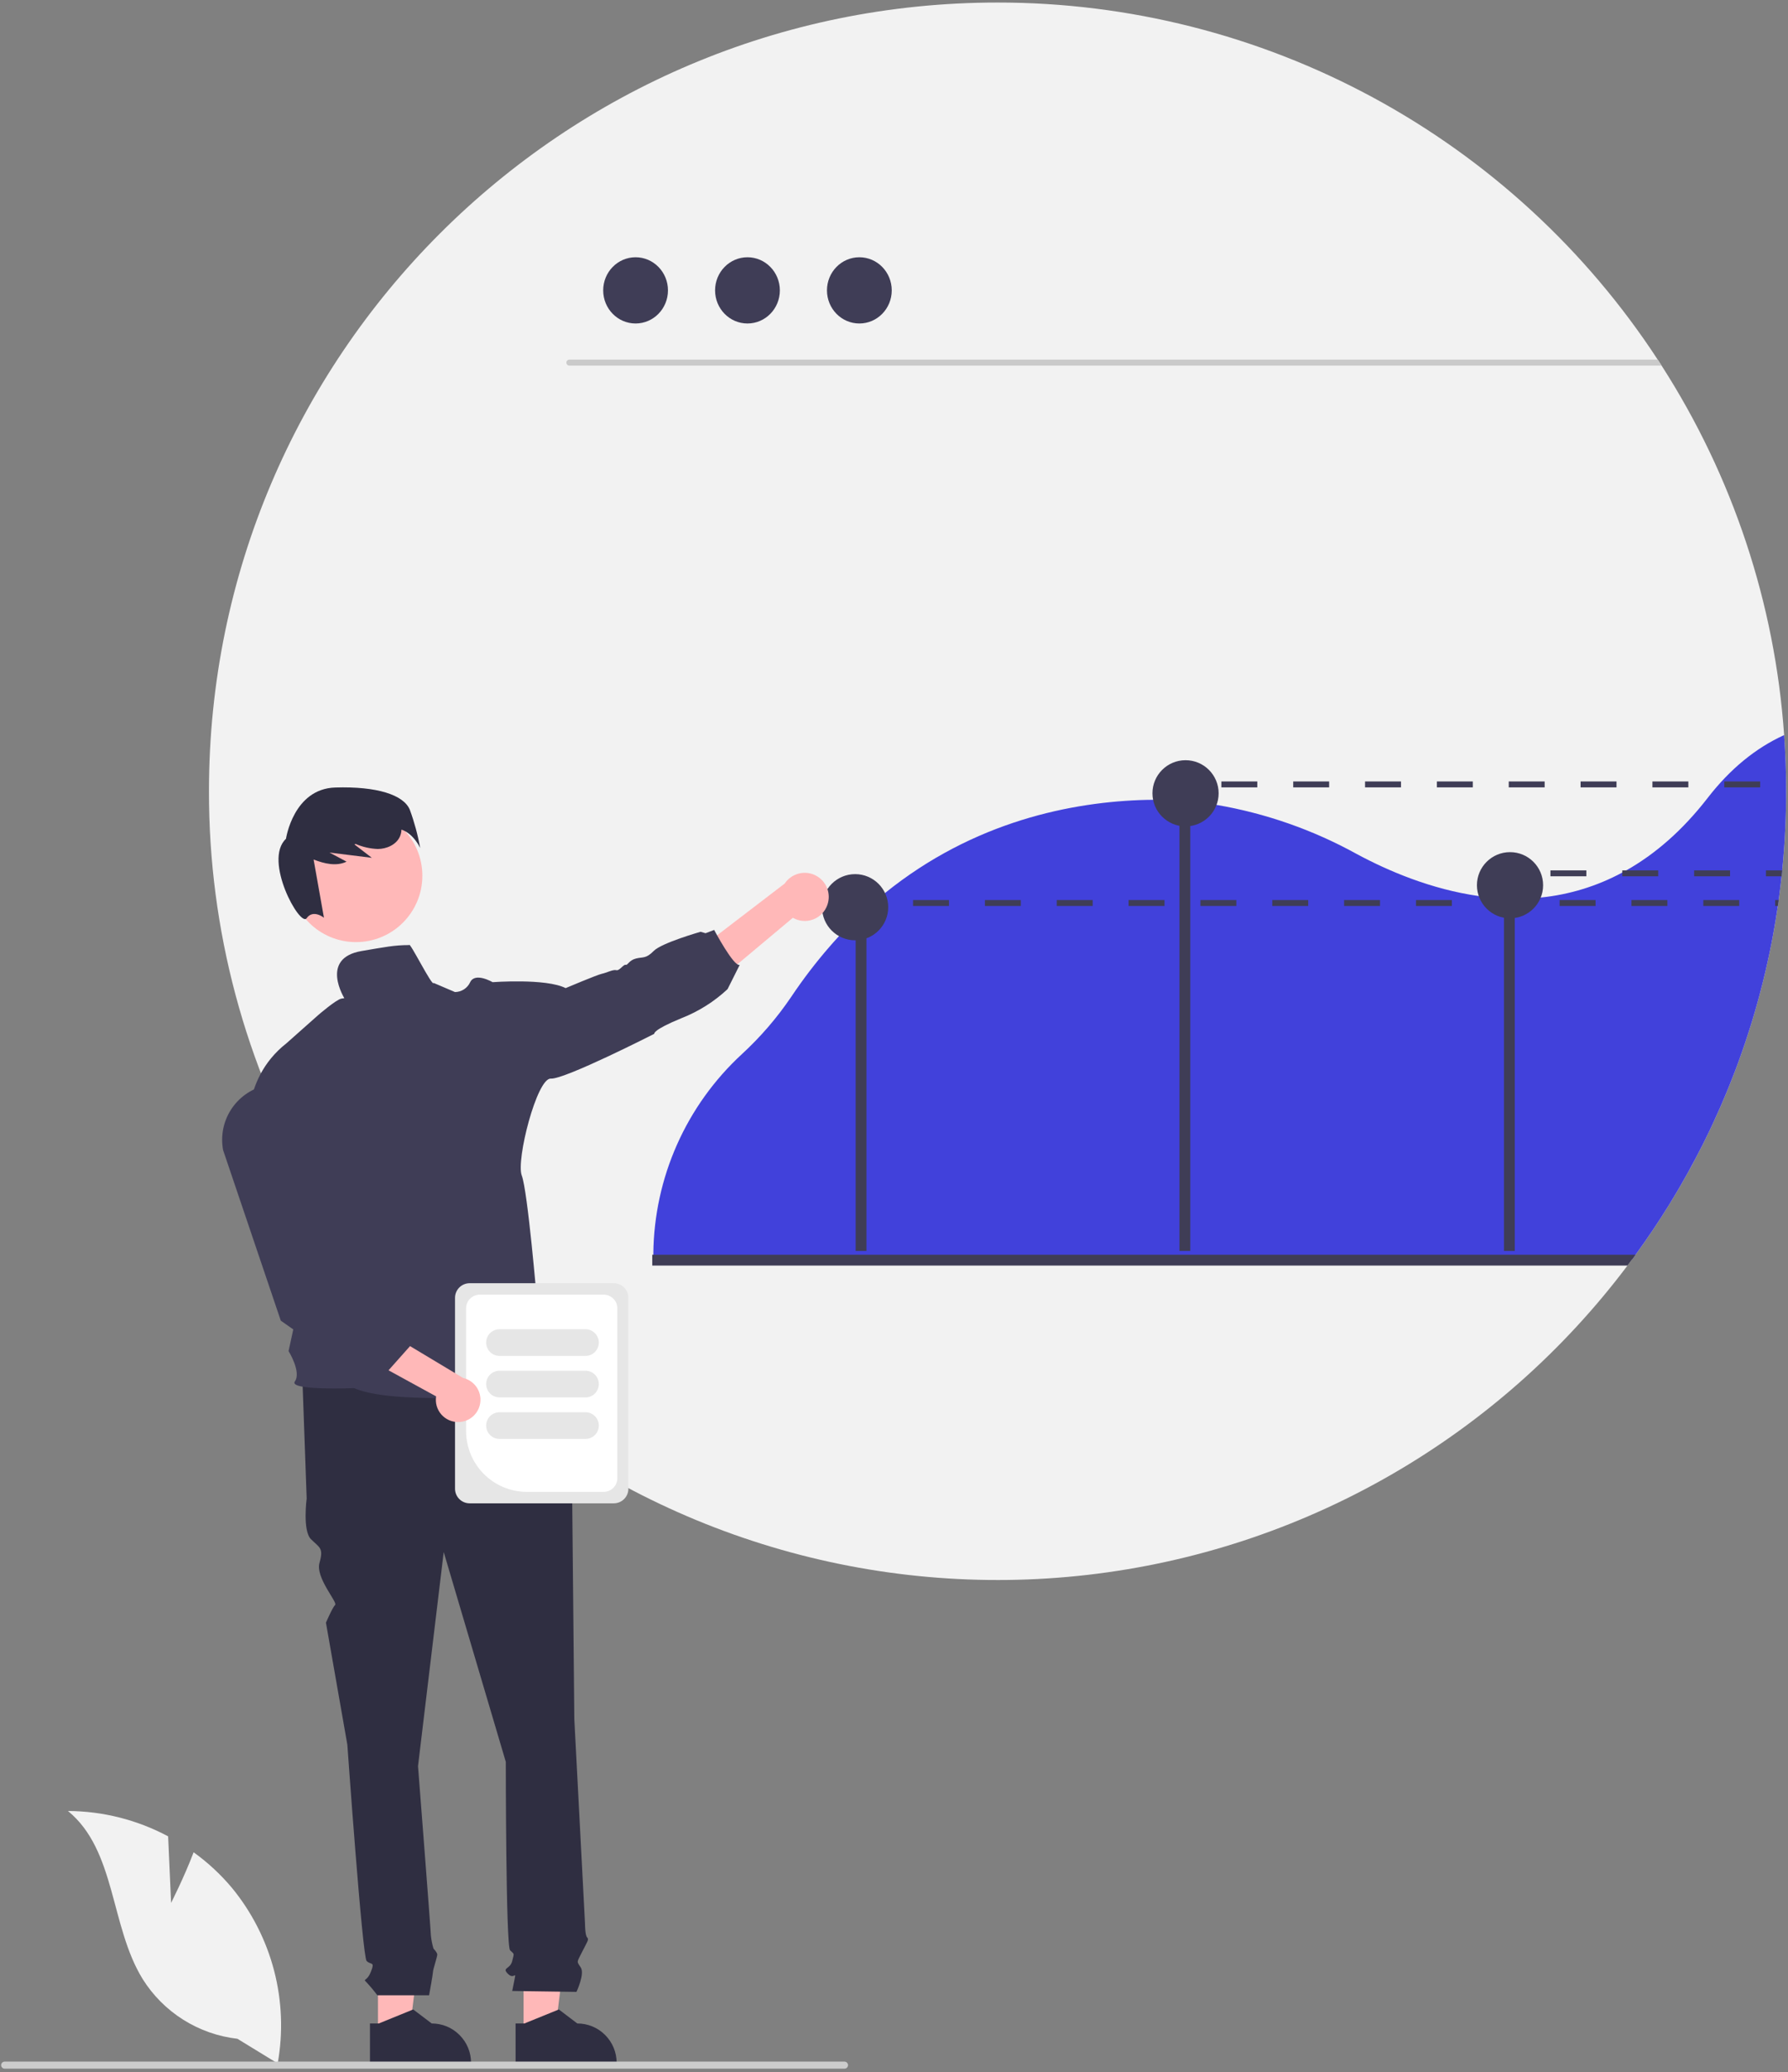 <svg width="403" height="467" viewBox="0 0 403 467" fill="none" xmlns="http://www.w3.org/2000/svg">
<rect x="0" y="0" width="403" height="467" fill="#808080" stroke="none"/>
<g clip-path="url(#clip0_147_5422)">
<path d="M402.575 178.31C402.575 179.633 402.559 180.954 402.528 182.273C402.515 183.135 402.488 183.997 402.455 184.859C402.448 185.106 402.441 185.346 402.428 185.594C402.408 186.068 402.388 186.536 402.368 186.997C402.221 190.077 401.994 193.135 401.686 196.171C401.673 196.318 401.66 196.465 401.646 196.605C401.613 196.906 401.586 197.207 401.546 197.507C401.452 198.41 401.352 199.312 401.239 200.2C401.165 200.802 401.092 201.396 401.011 201.998C400.971 202.285 400.931 202.572 400.898 202.853C400.851 203.167 400.811 203.474 400.764 203.782C400.744 203.915 400.724 204.049 400.704 204.189C400.637 204.644 400.57 205.105 400.497 205.559C400.41 206.154 400.316 206.742 400.216 207.336C400.123 207.924 400.023 208.512 399.916 209.1C399.815 209.688 399.708 210.276 399.602 210.864C399.495 211.459 399.381 212.047 399.267 212.635C398.693 215.548 398.051 218.437 397.343 221.302C397.062 222.417 396.775 223.531 396.481 224.643C395.993 226.447 395.479 228.242 394.938 230.028C394.784 230.523 394.63 231.017 394.477 231.505C394.303 232.066 394.122 232.627 393.942 233.182C393.762 233.743 393.581 234.298 393.394 234.852C393.207 235.407 393.02 235.962 392.826 236.516C392.639 237.064 392.445 237.619 392.245 238.167C392.051 238.721 391.851 239.269 391.65 239.817C391.443 240.365 391.242 240.913 391.035 241.454C390.621 242.55 390.196 243.635 389.759 244.708C389.545 245.249 389.325 245.791 389.098 246.325C388.209 248.477 387.278 250.604 386.305 252.706C386.091 253.174 385.877 253.642 385.656 254.103C385.509 254.41 385.369 254.711 385.222 255.018C384.975 255.526 384.734 256.027 384.487 256.528C384.24 257.036 383.986 257.551 383.725 258.065C383.211 259.081 382.688 260.094 382.155 261.106C381.627 262.115 381.086 263.124 380.531 264.119C379.977 265.115 379.416 266.11 378.848 267.093C378.56 267.587 378.273 268.081 377.986 268.569C376.83 270.527 375.636 272.463 374.404 274.376C373.181 276.28 371.918 278.162 370.616 280.022C369.967 280.951 369.306 281.88 368.638 282.795C368.37 283.162 368.103 283.523 367.836 283.884C367.508 284.338 367.168 284.786 366.827 285.234C352.346 304.495 334.096 320.608 313.19 332.592C292.283 344.576 269.157 352.18 245.218 354.942C221.279 357.703 197.028 355.565 173.942 348.656C150.856 341.747 129.417 330.212 110.931 314.754C108.98 313.124 107.064 311.454 105.184 309.743C93.122 298.758 82.62 286.173 73.973 272.338C72.898 270.607 71.842 268.857 70.826 267.093C55.235 240.105 47.049 209.478 47.099 178.31C47.099 80.147 126.673 0.572 224.837 0.572C254.374 0.554 283.45 7.904 309.431 21.956C335.411 36.008 357.477 56.319 373.629 81.049C373.923 81.497 374.217 81.951 374.511 82.405C390.571 107.399 400.069 136.038 402.127 165.675C402.428 169.844 402.577 174.056 402.575 178.31Z" fill="#F2F2F2"/>
<path d="M374.511 82.405H128.317C128.14 82.401 127.972 82.328 127.848 82.201C127.725 82.074 127.655 81.904 127.655 81.727C127.655 81.55 127.725 81.38 127.848 81.253C127.972 81.126 128.14 81.053 128.317 81.049H373.629C373.923 81.496 374.217 81.951 374.511 82.405Z" fill="#CACACA"/>
<path d="M143.254 72.909C147.286 72.909 150.554 69.568 150.554 65.446C150.554 61.325 147.286 57.983 143.254 57.983C139.223 57.983 135.954 61.325 135.954 65.446C135.954 69.568 139.223 72.909 143.254 72.909Z" fill="#3F3D56"/>
<path d="M168.473 72.909C172.505 72.909 175.773 69.568 175.773 65.446C175.773 61.325 172.505 57.983 168.473 57.983C164.441 57.983 161.173 61.325 161.173 65.446C161.173 69.568 164.441 72.909 168.473 72.909Z" fill="#3F3D56"/>
<path d="M193.692 72.909C197.724 72.909 200.992 69.568 200.992 65.446C200.992 61.325 197.724 57.983 193.692 57.983C189.66 57.983 186.392 61.325 186.392 65.446C186.392 69.568 189.66 72.909 193.692 72.909Z" fill="#3F3D56"/>
<path d="M402.128 165.675C395.706 168.595 389.953 173.312 384.928 179.8C379.122 187.304 372.901 192.589 366.547 196.171C366.246 196.338 365.952 196.498 365.651 196.659C359.955 199.729 353.708 201.643 347.269 202.292C345.325 202.488 343.371 202.581 341.416 202.572C340.601 202.565 339.786 202.545 338.977 202.505C337.059 202.412 335.162 202.225 333.298 201.957C322.593 200.434 312.911 196.318 305.741 192.449C295.918 187.031 285.255 183.3 274.196 181.411C272.218 181.083 270.245 180.827 268.276 180.642C267.461 180.562 266.652 180.502 265.844 180.449C263.859 180.315 261.877 180.253 259.897 180.261C258.881 180.268 257.872 180.288 256.857 180.328C239.791 180.996 217.534 185.861 197.575 202.853C197.308 203.08 197.047 203.307 196.78 203.534C196.533 203.748 196.286 203.969 196.038 204.189C192.879 206.997 189.902 210.004 187.125 213.19C183.941 216.839 180.995 220.689 178.305 224.716C175.11 229.431 171.379 233.758 167.186 237.612C160.984 243.335 156.017 250.266 152.591 257.978C149.164 265.691 147.351 274.022 147.261 282.461V282.795C147.254 283.156 147.254 283.523 147.254 283.884H367.843C368.11 283.523 368.377 283.162 368.638 282.795C369.306 281.88 369.968 280.951 370.616 280.022C371.919 278.164 373.182 276.282 374.405 274.376C375.641 272.465 376.834 270.529 377.986 268.569C378.273 268.081 378.561 267.587 378.848 267.092C379.416 266.11 379.977 265.115 380.532 264.119C381.086 263.123 381.628 262.114 382.155 261.106C382.69 260.097 383.213 259.083 383.726 258.065C383.986 257.551 384.24 257.036 384.487 256.528C384.735 256.027 384.975 255.526 385.222 255.018C385.369 254.711 385.51 254.41 385.657 254.103C385.877 253.642 386.091 253.174 386.305 252.706C387.28 250.602 388.211 248.475 389.098 246.325C389.325 245.791 389.546 245.249 389.759 244.708C390.194 243.632 390.619 242.548 391.036 241.454C391.243 240.913 391.443 240.365 391.65 239.817C391.851 239.269 392.051 238.721 392.245 238.167C392.446 237.619 392.639 237.064 392.826 236.516C393.02 235.962 393.207 235.407 393.394 234.852C393.582 234.298 393.762 233.743 393.942 233.182C394.123 232.627 394.303 232.066 394.477 231.505C394.631 231.017 394.784 230.523 394.938 230.028C395.479 228.244 395.994 226.449 396.481 224.642C396.775 223.533 397.063 222.42 397.343 221.302C398.052 218.442 398.693 215.553 399.268 212.635C399.381 212.047 399.495 211.459 399.602 210.864C399.709 210.276 399.816 209.688 399.916 209.1C400.023 208.512 400.123 207.924 400.217 207.336C400.317 206.742 400.41 206.154 400.497 205.559C400.571 205.105 400.638 204.644 400.704 204.189C400.724 204.049 400.744 203.915 400.765 203.782C400.811 203.468 400.851 203.16 400.891 202.853C400.932 202.566 400.972 202.278 401.012 201.998C401.092 201.396 401.165 200.802 401.239 200.2C401.353 199.311 401.453 198.409 401.546 197.507H401.553C401.58 197.207 401.613 196.906 401.647 196.605C401.66 196.465 401.673 196.318 401.687 196.171C401.994 193.137 402.221 190.079 402.368 186.997C402.388 186.536 402.408 186.068 402.428 185.594C402.442 185.346 402.448 185.106 402.455 184.859C402.488 183.997 402.515 183.135 402.529 182.273C402.562 180.956 402.578 179.636 402.575 178.31C402.575 174.061 402.426 169.849 402.128 165.675Z" fill="#4141DB"/>
<path d="M195.294 210.487H192.856V281.943H195.294V210.487Z" fill="#3F3D56"/>
<path d="M268.28 177.115H265.842V281.943H268.28V177.115Z" fill="#3F3D56"/>
<path d="M341.415 199.056H338.978V281.943H341.415V199.056Z" fill="#3F3D56"/>
<path d="M267.211 186.253C271.33 186.253 274.668 182.914 274.668 178.796C274.668 174.677 271.33 171.338 267.211 171.338C263.092 171.338 259.753 174.677 259.753 178.796C259.753 182.914 263.092 186.253 267.211 186.253Z" fill="#3F3D56"/>
<path d="M340.346 206.975C344.465 206.975 347.804 203.636 347.804 199.517C347.804 195.399 344.465 192.06 340.346 192.06C336.228 192.06 332.889 195.399 332.889 199.517C332.889 203.636 336.228 206.975 340.346 206.975Z" fill="#3F3D56"/>
<path d="M192.738 211.931C196.857 211.931 200.196 208.592 200.196 204.473C200.196 200.355 196.857 197.016 192.738 197.016C188.619 197.016 185.28 200.355 185.28 204.473C185.28 208.592 188.619 211.931 192.738 211.931Z" fill="#3F3D56"/>
<path d="M368.638 282.796C368.371 283.163 368.104 283.524 367.837 283.885C367.509 284.339 367.168 284.787 366.828 285.235H147.014V282.796H368.638Z" fill="#3F3D56"/>
<path d="M85.192 458.364H92.255L95.615 431.118L85.19 431.119L85.192 458.364Z" fill="#FFB8B8"/>
<path d="M103.568 458.655C102.748 457.827 101.771 457.171 100.695 456.724C99.617 456.283 98.465 456.056 97.3 456.056L93.138 452.902L92.917 452.989L85.38 456.056H83.389V465.21H106.167V464.923C106.171 463.758 105.943 462.604 105.496 461.528C105.05 460.452 104.395 459.476 103.568 458.655Z" fill="#2F2E41"/>
<path d="M118.008 458.364H125.072L128.432 431.118L118.007 431.119L118.008 458.364Z" fill="#FFB8B8"/>
<path d="M136.389 458.655C135.568 457.826 134.589 457.169 133.509 456.724C132.432 456.282 131.279 456.055 130.115 456.056L125.959 452.902L125.731 452.996L118.194 456.056H116.203L116.21 465.21H138.982V464.923C138.985 463.759 138.757 462.606 138.312 461.53C137.867 460.454 137.214 459.477 136.389 458.655Z" fill="#2F2E41"/>
<path d="M123.655 309.264L68.156 310.711L69.121 337.737C69.121 337.737 68.156 344.976 70.087 346.906C72.017 348.837 72.982 348.837 72.017 352.215C71.052 355.593 76.151 361.111 75.532 361.73C74.913 362.349 73.465 365.728 73.465 365.728L78.291 393.236C78.291 393.236 81.669 441.013 82.634 441.978C83.599 442.943 84.565 441.978 83.599 444.391C82.634 446.804 81.669 445.839 82.634 446.804C83.489 447.726 84.295 448.693 85.047 449.7H96.715C96.715 449.7 97.595 444.874 97.595 444.391C97.595 443.909 98.56 441.013 98.56 440.53C98.56 440.048 97.707 439.195 97.707 439.195C97.412 438.214 97.213 437.206 97.112 436.187C97.112 435.222 94.217 398.062 94.217 398.062L100.008 349.802L114.003 397.097C114.003 397.097 114.003 438.6 114.968 439.565C115.933 440.53 115.933 440.048 115.451 441.978C114.968 443.909 113.038 443.426 114.486 444.874C115.933 446.322 116.416 443.909 115.934 446.322L115.451 448.735L129.929 448.942C129.929 448.942 131.859 444.874 130.894 443.426C129.929 441.978 129.987 442.373 131.164 440.004C132.342 437.635 132.824 437.152 132.342 436.67C131.859 436.187 131.859 433.62 131.859 433.62L129.446 387.445C129.446 387.445 128.964 338.702 128.964 337.254C128.927 336.509 129.065 335.766 129.365 335.083V333.118L127.516 326.155L123.655 309.264Z" fill="#2F2E41"/>
<path d="M186.462 204.007C186.195 204.748 185.769 205.422 185.214 205.981C184.659 206.54 183.988 206.97 183.248 207.242C182.509 207.513 181.719 207.619 180.934 207.552C180.149 207.485 179.388 207.247 178.705 206.854L154.614 227.037L153.305 217.172L176.868 199.134C177.603 198.031 178.719 197.235 180.002 196.899C181.285 196.562 182.647 196.708 183.829 197.309C185.012 197.91 185.933 198.923 186.418 200.158C186.904 201.392 186.919 202.762 186.462 204.007H186.462Z" fill="#FFB8B8"/>
<path d="M80.235 212.337C88.497 212.337 95.195 205.639 95.195 197.377C95.195 189.114 88.497 182.416 80.235 182.416C71.972 182.416 65.274 189.114 65.274 197.377C65.274 205.639 71.972 212.337 80.235 212.337Z" fill="#FFB8B8"/>
<path d="M92.364 182.487C90.971 179.167 85.002 177.196 75.557 177.493C66.112 177.79 64.457 189.054 64.457 189.054C59.255 193.903 67.654 209.042 69.111 206.955C70.569 204.867 73.015 206.84 73.015 206.84L70.684 193.726C73.146 194.673 75.794 195.309 78.11 194.206L74.273 192.154L83.813 193.341L79.879 190.314C79.974 190.283 80.069 190.25 80.165 190.218C81.743 190.898 83.432 191.282 85.149 191.349C87.155 191.335 89.287 190.395 90.128 188.573C90.351 188.073 90.472 187.533 90.484 186.986C93.249 187.883 94.702 191.124 94.702 191.124C94.177 188.182 93.394 185.292 92.364 182.487Z" fill="#2F2E41"/>
<path d="M92.209 213.006C88.868 213.006 86.717 213.467 81.518 214.343C71.923 215.96 77.67 225.077 77.67 225.077C77.67 225.077 78.104 224.856 76.928 225.077C75.752 225.297 71.743 228.765 71.743 228.765L64.573 235.133C53.769 243.612 56.187 256.842 56.187 256.842L71.943 272.698L65.041 304.511C65.041 304.511 67.974 309.235 66.457 311.353C64.941 313.471 79.821 312.863 79.821 312.863C90.091 317.44 126.274 313.572 126.274 313.572C125.772 312.262 120.928 302.112 120.928 302.112C123.033 298.477 121.028 293.225 121.028 293.225C121.028 293.225 118.937 268.382 117.601 264.947C116.264 261.513 121.022 242.904 124.149 243.104C127.276 243.305 147.475 233.001 147.475 233.001C147.475 233.001 146.967 232.193 153.636 229.467C157.466 227.962 160.978 225.747 163.986 222.938L166.726 217.466C165.409 217.974 160.966 209.595 160.966 209.595L159.028 210.333L157.906 210.009C157.906 210.009 149.146 212.501 147.355 214.319C145.564 216.136 144.963 215.628 143.346 216.036C141.729 216.444 141.528 217.58 141.021 217.453C140.513 217.326 139.611 218.862 138.902 218.662C138.194 218.462 136.677 219.27 135.668 219.471C134.659 219.671 127.49 222.705 127.49 222.705C123.053 220.459 111.026 221.368 111.026 221.368C111.026 221.368 107.09 219.05 105.974 221.368C105.674 222.027 105.192 222.586 104.585 222.98C103.977 223.375 103.27 223.587 102.546 223.593L97.749 221.542C97.47 222.56 92.237 211.951 92.209 213.006Z" fill="#3F3D56"/>
<path d="M38.563 428.875L37.896 413.884C30.946 410.169 23.195 408.207 15.315 408.168C26.16 417.035 24.805 434.128 32.158 446.052C34.48 449.754 37.605 452.885 41.301 455.215C44.998 457.544 49.172 459.012 53.513 459.509L62.589 465.066C63.834 458.123 63.559 450.993 61.784 444.167C60.008 437.34 56.774 430.98 52.303 425.524C49.765 422.488 46.855 419.783 43.641 417.475C41.467 423.206 38.563 428.875 38.563 428.875Z" fill="#F2F2F2"/>
<path d="M0.255 465.45C0.255 465.555 0.275 465.658 0.315 465.755C0.355 465.852 0.413 465.939 0.487 466.013C0.561 466.087 0.649 466.146 0.745 466.186C0.842 466.226 0.946 466.246 1.05 466.246H190.341C190.552 466.246 190.754 466.162 190.903 466.013C191.053 465.864 191.136 465.661 191.136 465.45C191.136 465.24 191.053 465.037 190.903 464.888C190.754 464.739 190.552 464.655 190.341 464.655H1.05C0.946 464.655 0.842 464.675 0.745 464.715C0.649 464.755 0.561 464.814 0.487 464.887C0.413 464.961 0.355 465.049 0.315 465.146C0.275 465.242 0.255 465.346 0.255 465.45Z" fill="#CCCCCC"/>
<path d="M197.701 202.853H193.691V204.189H197.701V202.853Z" fill="#3F3D56"/>
<path d="M205.794 202.854V204.19H213.892V202.854H205.794ZM221.991 202.854V204.19H230.083V202.854H221.991ZM238.181 202.854V204.19H246.279V202.854H238.181ZM254.371 202.854V204.19H262.47V202.854H254.371ZM270.568 202.854V204.19H278.66V202.854H270.568ZM286.758 202.854V204.19H294.857V202.854H286.758ZM302.949 202.854V204.19H311.047V202.854H302.949ZM319.145 202.854V204.19H327.237V202.854H319.145ZM335.336 202.854V204.19H343.434V202.854H335.336ZM351.526 202.854V204.19H359.624V202.854H351.526ZM367.716 202.854V204.19H375.814V202.854H367.716ZM383.913 202.854V204.19H392.005V202.854H383.913ZM400.103 202.854V204.19H400.704C400.725 204.05 400.745 203.916 400.765 203.782C400.811 203.475 400.851 203.168 400.898 202.854H400.103Z" fill="#3F3D56"/>
<path d="M267.192 176.125H263.183V177.461H267.192V176.125Z" fill="#3F3D56"/>
<path d="M275.285 176.126V177.462H283.384V176.126H275.285ZM291.482 176.126V177.462H299.574V176.126H291.482ZM307.672 176.126V177.462H315.771V176.126H307.672ZM323.862 176.126V177.462H331.961V176.126H323.862ZM340.059 176.126V177.462H348.151V176.126H340.059ZM356.25 176.126V177.462H364.348V176.126H356.25ZM372.44 176.126V177.462H380.538V176.126H372.44ZM388.637 176.126V177.462H396.728V176.126H388.637Z" fill="#3F3D56"/>
<path d="M341.361 196.17H337.352V197.506H341.361V196.17Z" fill="#3F3D56"/>
<path d="M349.455 196.171V197.507H357.554V196.171H349.455ZM365.652 196.171V197.507H373.744V196.171H365.652ZM381.842 196.171V197.507H389.941V196.171H381.842ZM398.032 196.171V197.507H401.554C401.58 197.207 401.614 196.906 401.647 196.605C401.661 196.465 401.674 196.318 401.687 196.171H398.032Z" fill="#3F3D56"/>
<path d="M102.559 335.541V292.503C102.56 291.632 102.906 290.797 103.522 290.181C104.138 289.565 104.973 289.219 105.844 289.218H138.347C139.218 289.219 140.053 289.565 140.669 290.181C141.285 290.797 141.632 291.632 141.633 292.503V335.541C141.632 336.412 141.285 337.247 140.669 337.863C140.053 338.479 139.218 338.826 138.347 338.827H105.844C104.973 338.826 104.138 338.479 103.522 337.863C102.906 337.247 102.56 336.412 102.559 335.541Z" fill="#E6E6E6"/>
<path d="M105.052 322.541V294.873C105.053 294.057 105.377 293.275 105.954 292.698C106.531 292.121 107.313 291.797 108.129 291.796H136.062C136.878 291.797 137.66 292.121 138.237 292.698C138.814 293.275 139.139 294.057 139.14 294.873V333.171C139.139 333.986 138.814 334.768 138.237 335.345C137.66 335.922 136.878 336.247 136.062 336.248H118.758C115.124 336.243 111.64 334.798 109.071 332.229C106.501 329.659 105.056 326.175 105.052 322.541Z" fill="white"/>
<path d="M109.575 302.594C109.576 301.797 109.893 301.032 110.457 300.469C111.021 299.905 111.785 299.588 112.582 299.587H131.96C132.757 299.587 133.522 299.904 134.086 300.468C134.65 301.031 134.966 301.796 134.966 302.594C134.966 303.391 134.65 304.156 134.086 304.72C133.522 305.284 132.757 305.601 131.96 305.601H112.582C111.785 305.6 111.021 305.283 110.457 304.719C109.893 304.155 109.576 303.391 109.575 302.594Z" fill="#E6E6E6"/>
<path d="M109.575 311.947C109.576 311.15 109.893 310.386 110.457 309.822C111.021 309.258 111.785 308.941 112.582 308.94H131.96C132.757 308.94 133.522 309.257 134.086 309.821C134.65 310.385 134.966 311.15 134.966 311.947C134.966 312.745 134.65 313.51 134.086 314.073C133.522 314.637 132.757 314.954 131.96 314.954H112.582C111.785 314.953 111.021 314.636 110.457 314.072C109.893 313.509 109.576 312.744 109.575 311.947Z" fill="#E6E6E6"/>
<path d="M109.575 321.303C109.576 320.506 109.893 319.741 110.457 319.178C111.021 318.614 111.785 318.297 112.582 318.296H131.96C132.757 318.296 133.522 318.613 134.086 319.177C134.65 319.74 134.966 320.505 134.966 321.303C134.966 322.1 134.65 322.865 134.086 323.429C133.522 323.993 132.757 324.31 131.96 324.31H112.582C111.785 324.309 111.021 323.992 110.457 323.428C109.893 322.864 109.576 322.1 109.575 321.303Z" fill="#E6E6E6"/>
<path d="M103.327 320.507C102.596 320.52 101.871 320.373 101.203 320.076C100.535 319.779 99.941 319.339 99.461 318.788C98.981 318.236 98.629 317.586 98.427 316.883C98.226 316.181 98.182 315.442 98.297 314.72L70.547 299.526L78.669 295.134L104.384 310.578C105.584 310.852 106.642 311.556 107.357 312.558C108.073 313.559 108.396 314.788 108.265 316.012C108.135 317.236 107.56 318.369 106.65 319.198C105.74 320.026 104.558 320.492 103.327 320.507Z" fill="#FFB8B8"/>
<path d="M87.19 309.275L77.35 307.527L73.827 304.598L71.457 303.391L63.29 297.658L63.265 297.586L50.288 259.226C49.692 256.076 50.323 252.817 52.052 250.117C53.78 247.416 56.476 245.479 59.586 244.701C61.306 244.273 63.097 244.215 64.841 244.529C66.585 244.843 68.243 245.523 69.706 246.524C71.168 247.526 72.402 248.825 73.326 250.337C74.25 251.85 74.843 253.541 75.067 255.299L79.243 288.176L86.166 295.325L89.195 295.911L89.892 299.173L92.536 303.261L87.19 309.275Z" fill="#3F3D56"/>
</g>
<defs>
<clipPath id="clip0_147_5422">
<rect width="402.321" height="465.673" fill="white" transform="translate(0.255 0.572)"/>
</clipPath>
</defs>
</svg>
